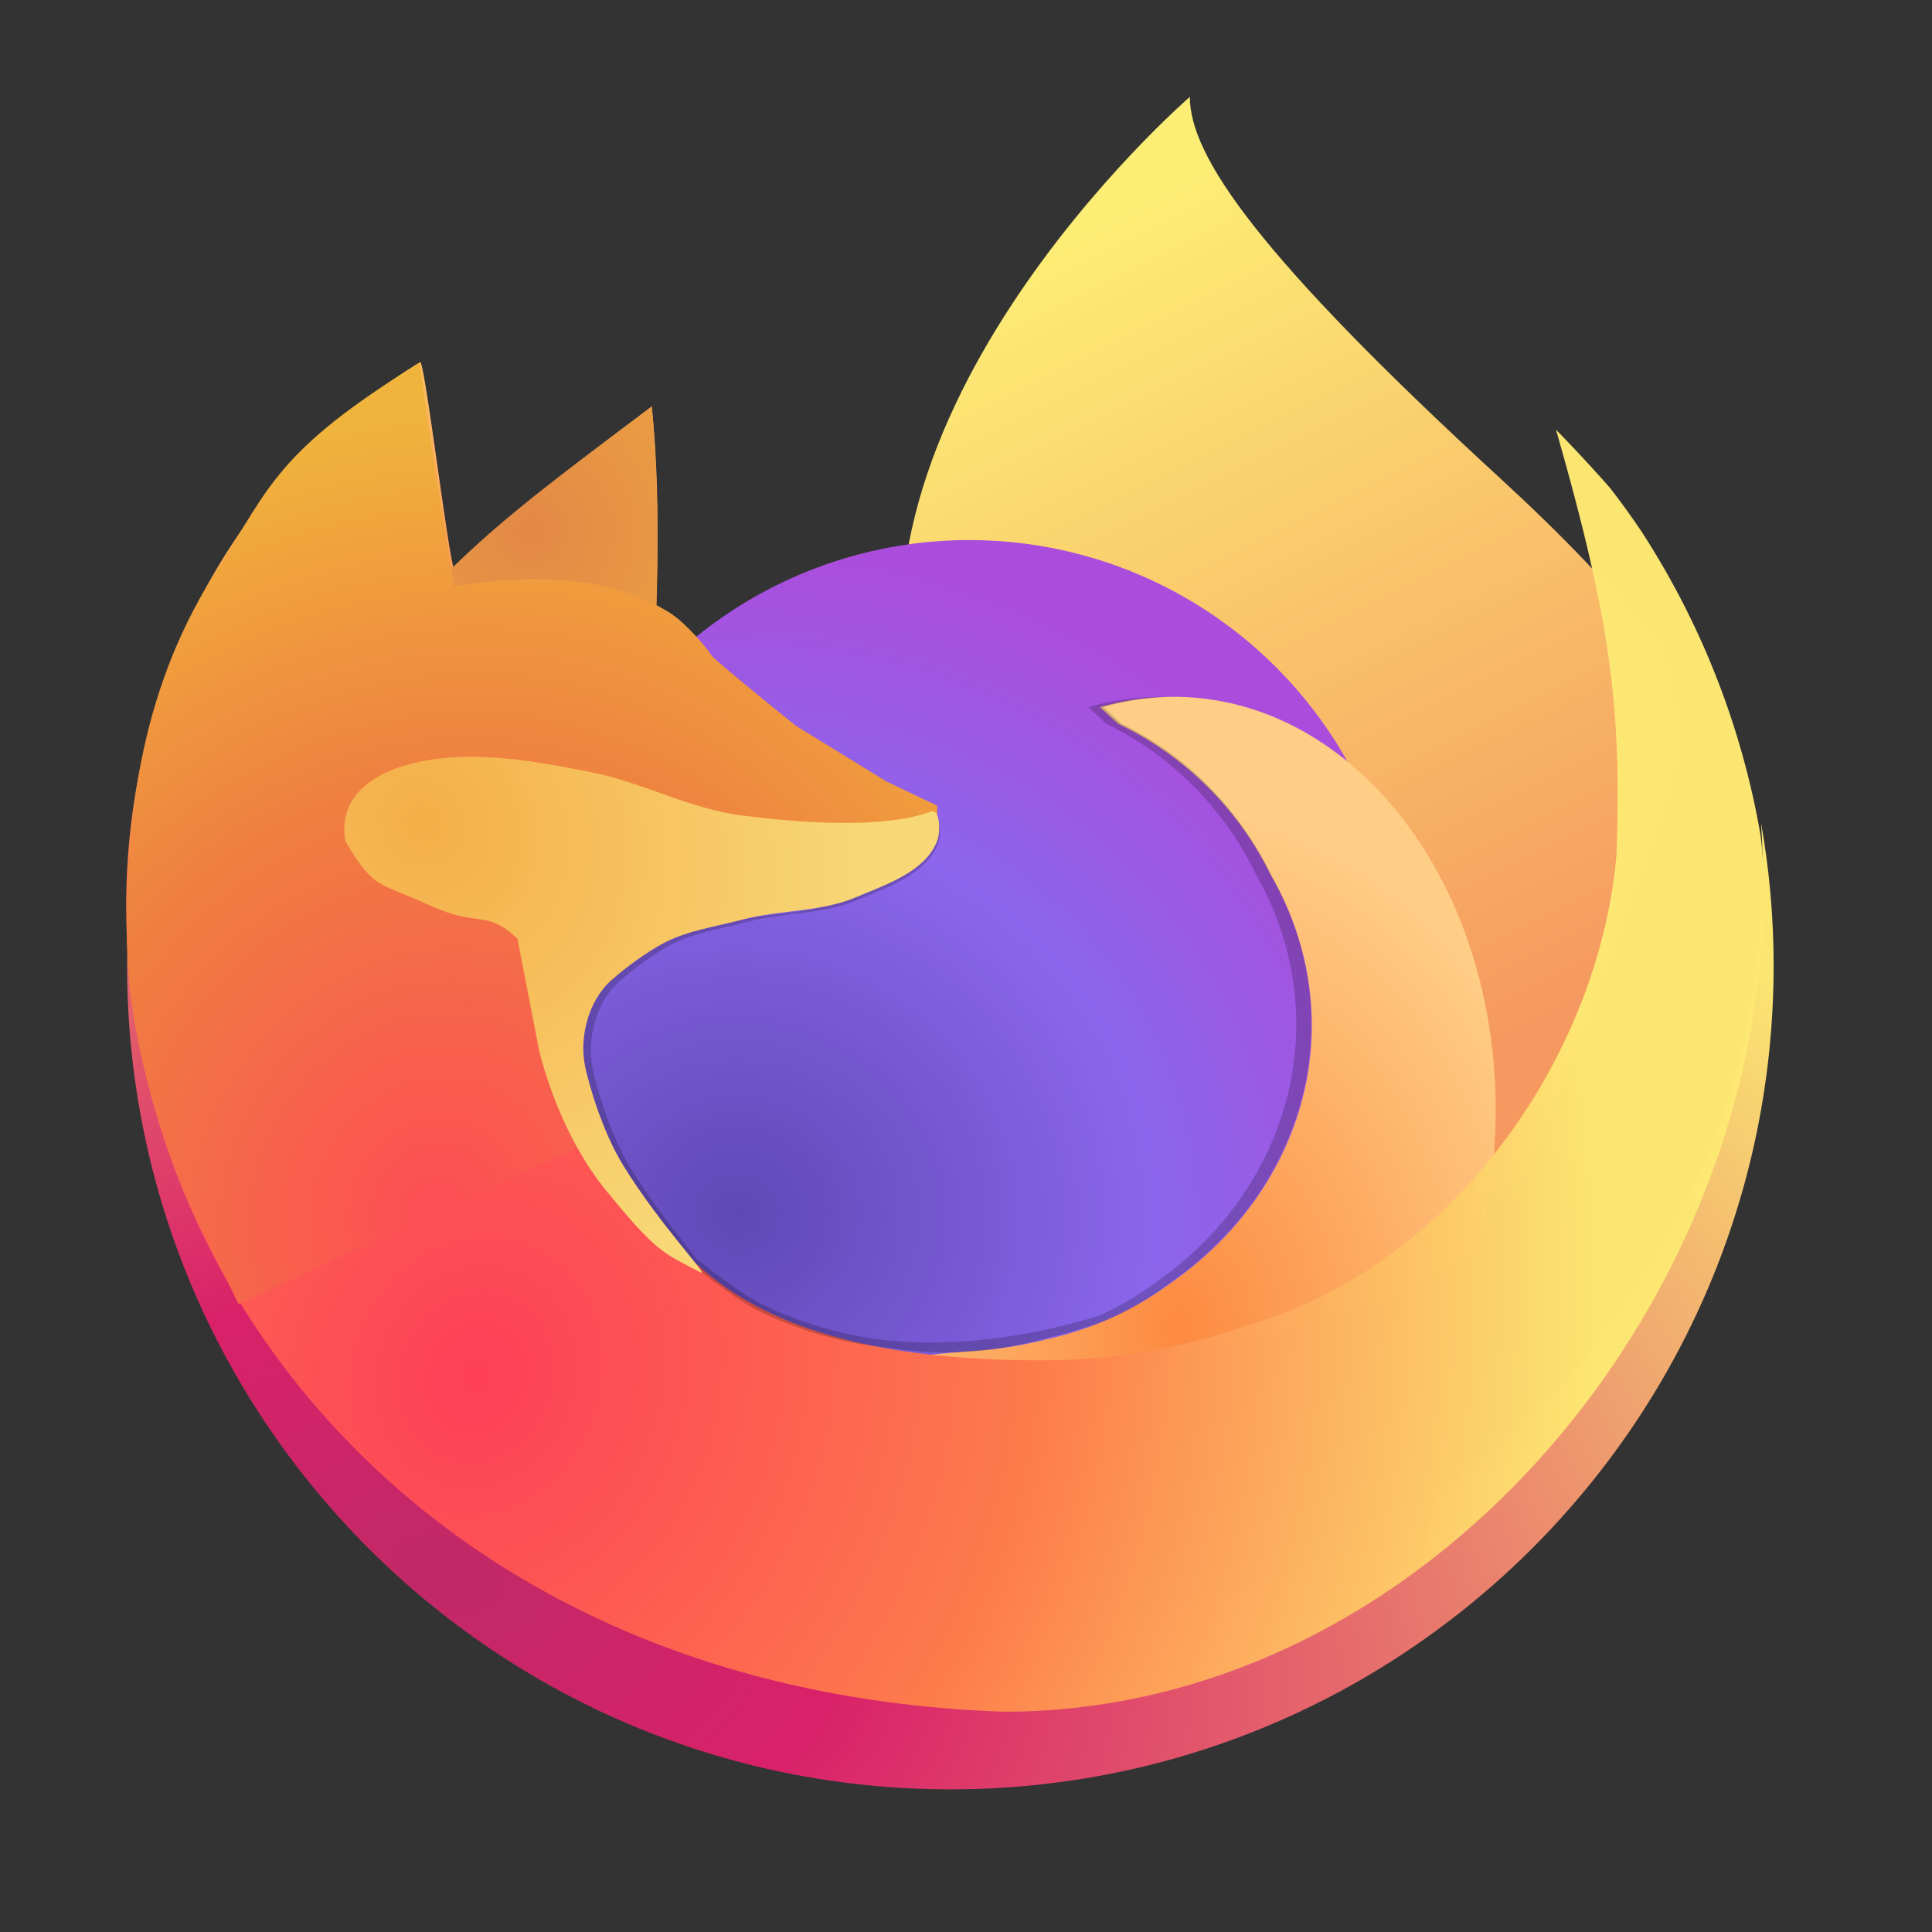 <?xml version="1.0" encoding="UTF-8" standalone="no"?>
<svg
   xmlns:dc="http://purl.org/dc/elements/1.1/"
   xmlns:cc="http://creativecommons.org/ns#"
   xmlns:rdf="http://www.w3.org/1999/02/22-rdf-syntax-ns#"
   xmlns:svg="http://www.w3.org/2000/svg"
   xmlns="http://www.w3.org/2000/svg"
   xmlns:xlink="http://www.w3.org/1999/xlink"
   xmlns:sodipodi="http://sodipodi.sourceforge.net/DTD/sodipodi-0.dtd"
   xmlns:inkscape="http://www.inkscape.org/namespaces/inkscape"
   width="256"
   height="256"
   version="1.1"
   viewBox="0 0 67.73 67.73"
   id="svg228"
   sodipodi:docname="firefox.svg"
   inkscape:version="0.92.3 (2405546, 2018-03-11)">
  <rect x="0" y="0" width="67.73" height="67.73" fill="#333333" stroke="none"/>
  <sodipodi:namedview
     pagecolor="#ffffff"
     bordercolor="#666666"
     borderopacity="1"
     objecttolerance="10"
     gridtolerance="10"
     guidetolerance="10"
     inkscape:pageopacity="0"
     inkscape:pageshadow="2"
     inkscape:window-width="1920"
     inkscape:window-height="1009"
     id="namedview230"
     showgrid="false"
     inkscape:zoom="3.2617188"
     inkscape:cx="138.6094"
     inkscape:cy="128"
     inkscape:window-x="0"
     inkscape:window-y="34"
     inkscape:window-maximized="1"
     inkscape:current-layer="g1091"
     showguides="false" />
  <defs
     id="defs193">
    <linearGradient
       inkscape:collect="always"
       id="linearGradient1739">
      <stop
         style="stop-color:#5e49b5;stop-opacity:1"
         offset="0"
         id="stop1733" />
      <stop
         id="stop1735"
         offset="0.59"
         style="stop-color:#8b66ec;stop-opacity:1" />
      <stop
         style="stop-color:#ab4ddc;stop-opacity:1"
         offset="1"
         id="stop1737" />
    </linearGradient>
    <linearGradient
       id="linearGradient1110">
      <stop
         offset="0"
         id="stop1106"
         style="stop-color:#5f4ab8;stop-opacity:1" />
      <stop
         style="stop-color:#7471e0;stop-opacity:1"
         id="stop1112"
         offset="0.476" />
      <stop
         offset="1"
         id="stop1108"
         style="stop-color:#af51e1;stop-opacity:1" />
    </linearGradient>
    <linearGradient
       id="linearGradient1866"
       inkscape:collect="always">
      <stop
         id="stop1860"
         offset="0"
         style="stop-color:#fd4d55;stop-opacity:1" />
      <stop
         style="stop-color:#ef8040;stop-opacity:1"
         offset="0.551"
         id="stop1862" />
      <stop
         id="stop1864"
         offset="1"
         style="stop-color:#f0b33c;stop-opacity:1" />
    </linearGradient>
    <linearGradient
       inkscape:collect="always"
       id="linearGradient1806">
      <stop
         style="stop-color:#e9704a;stop-opacity:1"
         offset="0"
         id="stop1802" />
      <stop
         id="stop1810"
         offset="0.683"
         style="stop-color:#f59f3a;stop-opacity:1" />
      <stop
         style="stop-color:#f2b943;stop-opacity:1"
         offset="1"
         id="stop1804" />
    </linearGradient>
    <radialGradient
       id="radialGradient1800"
       cx="26.617"
       cy="-2.065"
       r="23"
       gradientTransform="matrix(-4.8906e-8,-2.852,3.756,0,674.001,398.263)"
       gradientUnits="userSpaceOnUse">
      <stop
         style="stop-color:#f5ae48;stop-opacity:1"
         id="stop1796"
         offset="0" />
      <stop
         id="stop1798"
         offset="1"
         style="stop-color:#f8d776;stop-opacity:1" />
    </radialGradient>
    <radialGradient
       gradientUnits="userSpaceOnUse"
       gradientTransform="matrix(-4.8906e-8,-2.852,3.756,0,674.001,398.263)"
       r="23"
       cy="-2.065"
       cx="26.617"
       id="radialGradient1716">
      <stop
         offset="0"
         id="stop1712"
         style="stop-color:#e28847;stop-opacity:1" />
      <stop
         style="stop-color:#ea9e42;stop-opacity:1"
         offset="1"
         id="stop1714" />
    </radialGradient>
    <linearGradient
       id="linearGradient2891">
      <stop
         style="stop-color:#4048c1;stop-opacity:1"
         id="stop2887"
         offset="0" />
      <stop
         style="stop-color:#b137e2;stop-opacity:1"
         id="stop2889"
         offset="1" />
    </linearGradient>
    <linearGradient
       inkscape:collect="always"
       id="linearGradient2746">
      <stop
         style="stop-color:#fd3f58;stop-opacity:1"
         offset="0"
         id="stop2742" />
      <stop
         id="stop2750"
         offset="0.497"
         style="stop-color:#fd7b4b;stop-opacity:1;" />
      <stop
         style="stop-color:#fde873;stop-opacity:0.992"
         offset="1"
         id="stop2744" />
    </linearGradient>
    <linearGradient
       inkscape:collect="always"
       id="linearGradient2738">
      <stop
         style="stop-color:#fd744c;stop-opacity:0"
         offset="0"
         id="stop2734" />
      <stop
         id="stop2752"
         offset="0.341"
         style="stop-color:#fc8e48;stop-opacity:1;" />
      <stop
         style="stop-color:#f9a779;stop-opacity:1"
         offset="1"
         id="stop2736" />
    </linearGradient>
    <linearGradient
       id="linearGradient2722"
       inkscape:collect="always">
      <stop
         id="stop2718"
         offset="0"
         style="stop-color:#fd8a40;stop-opacity:1" />
      <stop
         id="stop2720"
         offset="1"
         style="stop-color:#fecd86;stop-opacity:1" />
    </linearGradient>
    <linearGradient
       inkscape:collect="always"
       id="linearGradient2706">
      <stop
         style="stop-color:#feef75;stop-opacity:1"
         offset="0"
         id="stop2702" />
      <stop
         style="stop-color:#f79a60;stop-opacity:1"
         offset="1"
         id="stop2704" />
    </linearGradient>
    <linearGradient
       id="linearGradient2690">
      <stop
         offset="0"
         id="stop2686"
         style="stop-color:#5e5be7;stop-opacity:1" />
      <stop
         offset="1"
         id="stop2688"
         style="stop-color:#ae36dc;stop-opacity:1" />
    </linearGradient>
    <clipPath
       id="clipPath1025"
       clipPathUnits="userSpaceOnUse">
      <path
         d="M 111.941,84 C 99.36,84.145 90.153,83.714 82.625,87.867 c -3.764,2.077 -6.752,5.575 -8.398,9.961 C 72.58,102.214 72,107.424 72,114 v 42 h 160 v -26 c 0,-6.576 -0.58,-11.786 -2.227,-16.172 -0.205,-0.545 -0.479,-1.04 -0.742,-1.543 -0.1,-0.185 -0.178,-0.381 -0.273,-0.566 -1.727,-3.388 -4.255,-6.145 -7.383,-7.871 C 213.846,99.694 204.64,100.145 192.059,100 H 192 151.668 L 135.453,84 h -23.492 z"
         style="fill:#e3dfd5"
         id="path2" />
    </clipPath>
    <clipPath
       id="clipPath1082-3"
       clipPathUnits="userSpaceOnUse">
      <path
         d="M 361.938,-212 C 507.235,-212 528,-191.287 528,-46.125 V 70.125 C 528,215.286 507.235,236 361.938,236 H 214.062 C 68.765,236 48,215.286 48,70.125 V -46.125 C 48,-191.287 68.765,-212 214.062,-212 Z"
         style="fill:#8c59d9"
         id="path5" />
    </clipPath>
    <clipPath
       id="clipPath1082-3-5"
       clipPathUnits="userSpaceOnUse">
      <path
         d="M 361.938,-212 C 507.235,-212 528,-191.287 528,-46.125 V 70.125 C 528,215.286 507.235,236 361.938,236 H 214.062 C 68.765,236 48,215.286 48,70.125 V -46.125 C 48,-191.287 68.765,-212 214.062,-212 Z"
         style="fill:#8c59d9"
         id="path8" />
    </clipPath>
    <clipPath
       id="clipPath1082-3-9"
       clipPathUnits="userSpaceOnUse">
      <path
         d="M 361.938,-212 C 507.235,-212 528,-191.287 528,-46.125 V 70.125 C 528,215.286 507.235,236 361.938,236 H 214.062 C 68.765,236 48,215.286 48,70.125 V -46.125 C 48,-191.287 68.765,-212 214.062,-212 Z"
         style="fill:#8c59d9"
         id="path11" />
    </clipPath>
    <clipPath
       id="clipPath1082-3-3"
       clipPathUnits="userSpaceOnUse">
      <path
         d="M 361.938,-212 C 507.235,-212 528,-191.287 528,-46.125 V 70.125 C 528,215.286 507.235,236 361.938,236 H 214.062 C 68.765,236 48,215.286 48,70.125 V -46.125 C 48,-191.287 68.765,-212 214.062,-212 Z"
         style="fill:#8c59d9"
         id="path14" />
    </clipPath>
    <clipPath
       id="clipPath1082-3-53"
       clipPathUnits="userSpaceOnUse">
      <path
         d="M 361.938,-212 C 507.235,-212 528,-191.287 528,-46.125 V 70.125 C 528,215.286 507.235,236 361.938,236 H 214.062 C 68.765,236 48,215.286 48,70.125 V -46.125 C 48,-191.287 68.765,-212 214.062,-212 Z"
         style="fill:#8c59d9"
         id="path17" />
    </clipPath>
    <clipPath
       id="clipPath1082-3-6"
       clipPathUnits="userSpaceOnUse">
      <path
         d="M 361.938,-212 C 507.235,-212 528,-191.287 528,-46.125 V 70.125 C 528,215.286 507.235,236 361.938,236 H 214.062 C 68.765,236 48,215.286 48,70.125 V -46.125 C 48,-191.287 68.765,-212 214.062,-212 Z"
         style="fill:#8c59d9"
         id="path20" />
    </clipPath>
    <clipPath
       id="clipPath1082-3-91"
       clipPathUnits="userSpaceOnUse">
      <path
         d="M 361.938,-212 C 507.235,-212 528,-191.287 528,-46.125 V 70.125 C 528,215.286 507.235,236 361.938,236 H 214.062 C 68.765,236 48,215.286 48,70.125 V -46.125 C 48,-191.287 68.765,-212 214.062,-212 Z"
         style="fill:#8c59d9"
         id="path23" />
    </clipPath>
    <clipPath
       id="clipPath1025-0"
       clipPathUnits="userSpaceOnUse">
      <path
         style="fill:#8c59d9"
         d="M 329.938,32 C 475.235,32 496,52.713 496,197.875 v 116.25 C 496,459.286 475.235,480 329.938,480 H 182.062 C 36.765,480 16,459.286 16,314.125 V 197.875 C 16,52.713 36.765,32 182.062,32 Z"
         id="path26" />
    </clipPath>
    <clipPath
       id="clipPath4277-8"
       clipPathUnits="userSpaceOnUse">
      <rect
         style="opacity:0.82;fill:#88b637"
         width="512"
         height="512"
         x="0"
         y="0"
         ry="1"
         id="rect29" />
    </clipPath>
    <linearGradient
       id="linearGradient3650-7-9">
      <stop
         style="stop-color:#5884f4"
         id="stop4366"
         offset="0" />
      <stop
         id="stop4368"
         offset="1"
         style="stop-color:#80a3fa" />
    </linearGradient>
    <clipPath
       id="clipPath1082-3-36"
       clipPathUnits="userSpaceOnUse">
      <path
         d="M 361.938,-212 C 507.235,-212 528,-191.287 528,-46.125 V 70.125 C 528,215.286 507.235,236 361.938,236 H 214.062 C 68.765,236 48,215.286 48,70.125 V -46.125 C 48,-191.287 68.765,-212 214.062,-212 Z"
         style="fill:#8c59d9"
         id="path35" />
    </clipPath>
    <clipPath
       id="clipPath983"
       clipPathUnits="userSpaceOnUse">
      <path
         d="M 115.031,44 C 42.383,44 32,54.357 32,126.938 v 58.125 C 32,257.643 42.383,268 115.031,268 H 152 V 44 Z"
         style="fill:#4d4d4d"
         id="path38" />
    </clipPath>
    <clipPath
       id="clipPath1082-3-62"
       clipPathUnits="userSpaceOnUse">
      <path
         d="M 361.938,-212 C 507.235,-212 528,-191.287 528,-46.125 V 70.125 C 528,215.286 507.235,236 361.938,236 H 214.062 C 68.765,236 48,215.286 48,70.125 V -46.125 C 48,-191.287 68.765,-212 214.062,-212 Z"
         style="fill:#8c59d9"
         id="path41" />
    </clipPath>
    <clipPath
       id="clipPath949"
       clipPathUnits="userSpaceOnUse">
      <path
         d="M 329.938,32 C 475.235,32 496,52.713 496,197.875 v 116.25 C 496,459.286 475.235,480 329.938,480 H 182.062 C 36.765,480 16,459.286 16,314.125 V 197.875 C 16,52.713 36.765,32 182.062,32 Z"
         style="fill:#eab305"
         id="path44" />
    </clipPath>
    <clipPath
       id="clipPath954"
       clipPathUnits="userSpaceOnUse">
      <path
         d="M 329.938,32 C 475.235,32 496,52.713 496,197.875 v 116.25 C 496,459.286 475.235,480 329.938,480 H 182.062 C 36.765,480 16,459.286 16,314.125 V 197.875 C 16,52.713 36.765,32 182.062,32 Z"
         style="fill:#eab305"
         id="path47" />
    </clipPath>
    <clipPath
       id="clipPath1082-3-8"
       clipPathUnits="userSpaceOnUse">
      <path
         d="M 361.938,-212 C 507.235,-212 528,-191.287 528,-46.125 V 70.125 C 528,215.286 507.235,236 361.938,236 H 214.062 C 68.765,236 48,215.286 48,70.125 V -46.125 C 48,-191.287 68.765,-212 214.062,-212 Z"
         style="fill:#8c59d9"
         id="path50" />
    </clipPath>
    <clipPath
       id="clipPath1082-3-92"
       clipPathUnits="userSpaceOnUse">
      <path
         d="M 361.938,-212 C 507.235,-212 528,-191.287 528,-46.125 V 70.125 C 528,215.286 507.235,236 361.938,236 H 214.062 C 68.765,236 48,215.286 48,70.125 V -46.125 C 48,-191.287 68.765,-212 214.062,-212 Z"
         style="fill:#8c59d9"
         id="path53" />
    </clipPath>
    <clipPath
       id="clipPath1082"
       clipPathUnits="userSpaceOnUse">
      <path
         d="M 361.938,-212 C 507.235,-212 528,-191.287 528,-46.125 V 70.125 C 528,215.286 507.235,236 361.938,236 H 214.062 C 68.765,236 48,215.286 48,70.125 V -46.125 C 48,-191.287 68.765,-212 214.062,-212 Z"
         style="fill:#8c59d9"
         id="path56" />
    </clipPath>
    <clipPath
       id="clipPath1082-3-361"
       clipPathUnits="userSpaceOnUse">
      <path
         d="M 361.938,-212 C 507.235,-212 528,-191.287 528,-46.125 V 70.125 C 528,215.286 507.235,236 361.938,236 H 214.062 C 68.765,236 48,215.286 48,70.125 V -46.125 C 48,-191.287 68.765,-212 214.062,-212 Z"
         style="fill:#8c59d9"
         id="path59" />
    </clipPath>
    <clipPath
       id="clipPath1079"
       clipPathUnits="userSpaceOnUse">
      <circle
         style="fill:url(#linearGradient1083)"
         cx="213.843"
         cy="146"
         r="55"
         transform="scale(-1,1)"
         id="circle62" />
    </clipPath>
    <clipPath
       id="clipPath984"
       clipPathUnits="userSpaceOnUse">
      <circle
         style="fill:url(#linearGradient1083)"
         cx="213.843"
         cy="146"
         r="55"
         transform="scale(-1,1)"
         id="circle65" />
    </clipPath>
    <clipPath
       id="clipPath988"
       clipPathUnits="userSpaceOnUse">
      <circle
         style="fill:url(#linearGradient1083)"
         cx="213.843"
         cy="146"
         r="55"
         transform="scale(-1,1)"
         id="circle68" />
    </clipPath>
    <clipPath
       id="clipPath992"
       clipPathUnits="userSpaceOnUse">
      <circle
         style="fill:url(#linearGradient1083)"
         cx="213.843"
         cy="146"
         r="55"
         transform="scale(-1,1)"
         id="circle71" />
    </clipPath>
    <clipPath
       id="clipPath1082-3-31"
       clipPathUnits="userSpaceOnUse">
      <path
         d="M 361.938,-212 C 507.235,-212 528,-191.287 528,-46.125 V 70.125 C 528,215.286 507.235,236 361.938,236 H 214.062 C 68.765,236 48,215.286 48,70.125 V -46.125 C 48,-191.287 68.765,-212 214.062,-212 Z"
         style="fill:#8c59d9"
         id="path74" />
    </clipPath>
    <clipPath
       id="clipPath1205"
       clipPathUnits="userSpaceOnUse">
      <path
         d="M 115.031,44 C 42.383,44 32,54.357 32,126.938 v 58.125 c 0,13.772 0.379,25.294 1.482,34.938 H 270.518 C 271.621,210.356 272,198.834 272,185.062 v -58.125 C 272,54.357 261.617,44 188.969,44 Z"
         style="fill:#f1f0e9"
         id="path77" />
    </clipPath>
    <clipPath
       id="clipPath1082-3-4"
       clipPathUnits="userSpaceOnUse">
      <path
         d="M 361.938,-212 C 507.235,-212 528,-191.287 528,-46.125 V 70.125 C 528,215.286 507.235,236 361.938,236 H 214.062 C 68.765,236 48,215.286 48,70.125 V -46.125 C 48,-191.287 68.765,-212 214.062,-212 Z"
         style="fill:#8c59d9"
         id="path80" />
    </clipPath>
    <clipPath
       id="clipPath1082-3-45"
       clipPathUnits="userSpaceOnUse">
      <path
         d="M 361.938,-212 C 507.235,-212 528,-191.287 528,-46.125 V 70.125 C 528,215.286 507.235,236 361.938,236 H 214.062 C 68.765,236 48,215.286 48,70.125 V -46.125 C 48,-191.287 68.765,-212 214.062,-212 Z"
         style="fill:#8c59d9"
         id="path83" />
    </clipPath>
    <clipPath
       id="clipPath1082-3-61"
       clipPathUnits="userSpaceOnUse">
      <path
         d="M 361.938,-212 C 507.235,-212 528,-191.287 528,-46.125 V 70.125 C 528,215.286 507.235,236 361.938,236 H 214.062 C 68.765,236 48,215.286 48,70.125 V -46.125 C 48,-191.287 68.765,-212 214.062,-212 Z"
         style="fill:#8c59d9"
         id="path86" />
    </clipPath>
    <clipPath
       id="clipPath1064"
       clipPathUnits="userSpaceOnUse">
      <path
         style="fill:#a3dbf0"
         d="M 115.031,44 C 42.383,44 32,54.357 32,126.938 v 58.125 c 0,10.166 0.218,19.071 0.768,26.938 3.376,48.301 19.79,56 82.264,56 h 73.938 c 62.473,0 78.887,-7.699 82.264,-56 C 271.782,204.133 272,195.228 272,185.062 v -58.125 C 272,54.357 261.617,44 188.969,44 Z"
         id="path89" />
    </clipPath>
    <clipPath
       id="clipPath1082-3-32"
       clipPathUnits="userSpaceOnUse">
      <path
         d="M 361.938,-212 C 507.235,-212 528,-191.287 528,-46.125 V 70.125 C 528,215.286 507.235,236 361.938,236 H 214.062 C 68.765,236 48,215.286 48,70.125 V -46.125 C 48,-191.287 68.765,-212 214.062,-212 Z"
         style="fill:#8c59d9"
         id="path92" />
    </clipPath>
    <clipPath
       id="clipPath947"
       clipPathUnits="userSpaceOnUse">
      <path
         d="m 191.433,45.067 c 77.492,0 88.567,11.047 88.567,88.467 v 62 C 280,272.953 268.925,284 191.433,284 H 112.567 C 35.075,284 24,272.953 24,195.533 v -62 c 0,-77.42 11.075,-88.467 88.567,-88.467 z"
         style="fill:#a4c1f9"
         id="path95" />
    </clipPath>
    <clipPath
       id="clipPath1082-3-55"
       clipPathUnits="userSpaceOnUse">
      <path
         d="M 361.938,-212 C 507.235,-212 528,-191.287 528,-46.125 V 70.125 C 528,215.286 507.235,236 361.938,236 H 214.062 C 68.765,236 48,215.286 48,70.125 V -46.125 C 48,-191.287 68.765,-212 214.062,-212 Z"
         style="fill:#8c59d9"
         id="path98" />
    </clipPath>
    <clipPath
       id="clipPath991"
       clipPathUnits="userSpaceOnUse">
      <path
         d="M 188.969,44 C 261.617,44 272,54.357 272,126.938 v 58.125 C 272,257.643 261.617,268 188.969,268 h -73.938 C 42.383,268 32,257.643 32,185.062 v -58.125 C 32,54.357 42.383,44 115.031,44 Z"
         style="fill:#6dc7f1"
         id="path101" />
    </clipPath>
    <clipPath
       id="clipPath978"
       clipPathUnits="userSpaceOnUse">
      <path
         d="M 188.969,44 C 261.617,44 272,54.357 272,126.938 v 58.125 C 272,257.643 261.617,268 188.969,268 h -73.938 C 42.383,268 32,257.643 32,185.062 v -58.125 C 32,54.357 42.383,44 115.031,44 Z"
         style="fill:#6dc7f1"
         id="path104" />
    </clipPath>
    <clipPath
       id="clipPath942"
       clipPathUnits="userSpaceOnUse">
      <path
         d="M 188.969,44 C 261.617,44 272,54.357 272,126.938 v 58.125 C 272,257.643 261.617,268 188.969,268 h -73.938 C 42.383,268 32,257.643 32,185.062 v -58.125 C 32,54.357 42.383,44 115.031,44 Z"
         style="fill:#46a926"
         id="path107" />
    </clipPath>
    <clipPath
       id="clipPath1082-3-7"
       clipPathUnits="userSpaceOnUse">
      <path
         d="M 361.938,-212 C 507.235,-212 528,-191.287 528,-46.125 V 70.125 C 528,215.286 507.235,236 361.938,236 H 214.062 C 68.765,236 48,215.286 48,70.125 V -46.125 C 48,-191.287 68.765,-212 214.062,-212 Z"
         style="fill:#8c59d9"
         id="path110" />
    </clipPath>
    <radialGradient
       id="radialGradient3322"
       cx="26.617"
       cy="-2.065"
       r="23"
       gradientTransform="matrix(-4.8906e-8,-2.852,3.756,0,674.001,398.263)"
       gradientUnits="userSpaceOnUse">
      <stop
         id="stop2749"
         offset="0"
         style="stop-color:#c02966;stop-opacity:1" />
      <stop
         style="stop-color:#d92169;stop-opacity:1"
         id="stop4269"
         offset="0.221" />
      <stop
         id="stop2755"
         offset="1"
         style="stop-color:#fde873;stop-opacity:0.992" />
    </radialGradient>
    <clipPath
       id="clipPath1082-3-69"
       clipPathUnits="userSpaceOnUse">
      <path
         d="M 361.938,-212 C 507.235,-212 528,-191.287 528,-46.125 V 70.125 C 528,215.286 507.235,236 361.938,236 H 214.062 C 68.765,236 48,215.286 48,70.125 V -46.125 C 48,-191.287 68.765,-212 214.062,-212 Z"
         style="fill:#8c59d9"
         id="path117" />
    </clipPath>
    <clipPath
       id="clipPath1082-3-452"
       clipPathUnits="userSpaceOnUse">
      <path
         d="M 361.938,-212 C 507.235,-212 528,-191.287 528,-46.125 V 70.125 C 528,215.286 507.235,236 361.938,236 H 214.062 C 68.765,236 48,215.286 48,70.125 V -46.125 C 48,-191.287 68.765,-212 214.062,-212 Z"
         style="fill:#8c59d9"
         id="path120" />
    </clipPath>
    <clipPath
       id="clipPath1082-3-74"
       clipPathUnits="userSpaceOnUse">
      <path
         d="M 361.938,-212 C 507.235,-212 528,-191.287 528,-46.125 V 70.125 C 528,215.286 507.235,236 361.938,236 H 214.062 C 68.765,236 48,215.286 48,70.125 V -46.125 C 48,-191.287 68.765,-212 214.062,-212 Z"
         style="fill:#8c59d9"
         id="path123" />
    </clipPath>
    <clipPath
       id="clipPath1032"
       clipPathUnits="userSpaceOnUse">
      <path
         d="M 188.969,44 C 261.617,44 272,54.357 272,126.938 v 58.125 C 272,257.643 261.617,268 188.969,268 h -73.938 C 42.383,268 32,257.643 32,185.062 v -58.125 C 32,54.357 42.383,44 115.031,44 Z"
         style="fill:#76c22b"
         id="path126" />
    </clipPath>
    <clipPath
       id="clipPath1082-3-0"
       clipPathUnits="userSpaceOnUse">
      <path
         d="M 361.938,-212 C 507.235,-212 528,-191.287 528,-46.125 V 70.125 C 528,215.286 507.235,236 361.938,236 H 214.062 C 68.765,236 48,215.286 48,70.125 V -46.125 C 48,-191.287 68.765,-212 214.062,-212 Z"
         style="fill:#8c59d9"
         id="path129" />
    </clipPath>
    <clipPath
       id="clipPath1082-3-89"
       clipPathUnits="userSpaceOnUse">
      <path
         d="M 361.938,-212 C 507.235,-212 528,-191.287 528,-46.125 V 70.125 C 528,215.286 507.235,236 361.938,236 H 214.062 C 68.765,236 48,215.286 48,70.125 V -46.125 C 48,-191.287 68.765,-212 214.062,-212 Z"
         style="fill:#8c59d9"
         id="path132" />
    </clipPath>
    <clipPath
       id="clipPath951"
       clipPathUnits="userSpaceOnUse">
      <path
         style="fill:#8c59d9"
         d="M 188.969,44 C 261.617,44 272,54.357 272,126.938 v 58.125 C 272,257.643 261.617,268 188.969,268 h -73.938 C 42.383,268 32,257.643 32,185.062 v -58.125 C 32,54.357 42.383,44 115.031,44 Z"
         id="path135" />
    </clipPath>
    <clipPath
       id="clipPath1082-3-64"
       clipPathUnits="userSpaceOnUse">
      <path
         d="M 361.938,-212 C 507.235,-212 528,-191.287 528,-46.125 V 70.125 C 528,215.286 507.235,236 361.938,236 H 214.062 C 68.765,236 48,215.286 48,70.125 V -46.125 C 48,-191.287 68.765,-212 214.062,-212 Z"
         style="fill:#8c59d9"
         id="path138" />
    </clipPath>
    <clipPath
       id="clipPath1082-3-04"
       clipPathUnits="userSpaceOnUse">
      <path
         d="M 361.938,-212 C 507.235,-212 528,-191.287 528,-46.125 V 70.125 C 528,215.286 507.235,236 361.938,236 H 214.062 C 68.765,236 48,215.286 48,70.125 V -46.125 C 48,-191.287 68.765,-212 214.062,-212 Z"
         style="fill:#8c59d9"
         id="path141" />
    </clipPath>
    <clipPath
       id="clipPath1082-3-1"
       clipPathUnits="userSpaceOnUse">
      <path
         d="M 361.938,-212 C 507.235,-212 528,-191.287 528,-46.125 V 70.125 C 528,215.286 507.235,236 361.938,236 H 214.062 C 68.765,236 48,215.286 48,70.125 V -46.125 C 48,-191.287 68.765,-212 214.062,-212 Z"
         style="fill:#8c59d9"
         id="path144" />
    </clipPath>
    <clipPath
       id="clipPath936"
       clipPathUnits="userSpaceOnUse">
      <path
         d="M 329.938,16 C 475.235,16 496,36.713 496,181.875 v 116.25 C 496,443.286 475.235,464 329.938,464 H 182.062 C 36.765,464 16,443.286 16,298.125 V 181.875 C 16,36.713 36.765,16 182.062,16 Z"
         style="fill:#438ae9"
         id="path147" />
    </clipPath>
    <clipPath
       id="clipPath989"
       clipPathUnits="userSpaceOnUse">
      <path
         d="M 115.031,44 C 42.383,44 32,54.357 32,126.938 v 58.125 c 0,72.581 10.383,82.938 83.031,82.938 h 73.938 C 261.617,268 272,257.643 272,185.062 V 126.938 C 272,54.357 261.617,44 188.969,44 Z"
         style="fill:url(#linearGradient993)"
         id="path150" />
    </clipPath>
    <clipPath
       id="clipPath1082-3-72"
       clipPathUnits="userSpaceOnUse">
      <path
         d="M 361.938,-212 C 507.235,-212 528,-191.287 528,-46.125 V 70.125 C 528,215.286 507.235,236 361.938,236 H 214.062 C 68.765,236 48,215.286 48,70.125 V -46.125 C 48,-191.287 68.765,-212 214.062,-212 Z"
         style="fill:#8c59d9"
         id="path153" />
    </clipPath>
    <clipPath
       id="clipPath1082-3-06"
       clipPathUnits="userSpaceOnUse">
      <path
         d="M 361.938,-212 C 507.235,-212 528,-191.287 528,-46.125 V 70.125 C 528,215.286 507.235,236 361.938,236 H 214.062 C 68.765,236 48,215.286 48,70.125 V -46.125 C 48,-191.287 68.765,-212 214.062,-212 Z"
         style="fill:#8c59d9"
         id="path156" />
    </clipPath>
    <clipPath
       id="clipPath1082-3-59"
       clipPathUnits="userSpaceOnUse">
      <path
         d="M 361.938,-212 C 507.235,-212 528,-191.287 528,-46.125 V 70.125 C 528,215.286 507.235,236 361.938,236 H 214.062 C 68.765,236 48,215.286 48,70.125 V -46.125 C 48,-191.287 68.765,-212 214.062,-212 Z"
         style="fill:#8c59d9"
         id="path159" />
    </clipPath>
    <clipPath
       id="clipPath1221"
       clipPathUnits="userSpaceOnUse">
      <path
         d="M 188.969,44 C 261.617,44 272,54.357 272,126.938 v 58.125 C 272,257.643 261.617,268 188.969,268 h -73.938 C 42.383,268 32,257.643 32,185.062 v -58.125 C 32,54.357 42.383,44 115.031,44 Z"
         style="opacity:0.1;fill:#da1636"
         id="path162" />
    </clipPath>
    <clipPath
       id="clipPath936-0"
       clipPathUnits="userSpaceOnUse">
      <path
         d="M 329.938,16 C 475.235,16 496,36.713 496,181.875 v 116.25 C 496,443.286 475.235,464 329.938,464 H 182.062 C 36.765,464 16,443.286 16,298.125 V 181.875 C 16,36.713 36.765,16 182.062,16 Z"
         style="fill:#438ae9"
         id="path165" />
    </clipPath>
    <clipPath
       id="clipPath1082-3-367"
       clipPathUnits="userSpaceOnUse">
      <path
         d="M 361.938,-212 C 507.235,-212 528,-191.287 528,-46.125 V 70.125 C 528,215.286 507.235,236 361.938,236 H 214.062 C 68.765,236 48,215.286 48,70.125 V -46.125 C 48,-191.287 68.765,-212 214.062,-212 Z"
         style="fill:#8c59d9"
         id="path168" />
    </clipPath>
    <clipPath
       id="clipPath1221-5"
       clipPathUnits="userSpaceOnUse">
      <path
         d="M 188.969,44 C 261.617,44 272,54.357 272,126.938 v 58.125 C 272,257.643 261.617,268 188.969,268 h -73.938 C 42.383,268 32,257.643 32,185.062 v -58.125 C 32,54.357 42.383,44 115.031,44 Z"
         style="opacity:0.1;fill:#da1636"
         id="path171" />
    </clipPath>
    <clipPath
       id="clipPath936-2"
       clipPathUnits="userSpaceOnUse">
      <path
         d="M 329.938,16 C 475.235,16 496,36.713 496,181.875 v 116.25 C 496,443.286 475.235,464 329.938,464 H 182.062 C 36.765,464 16,443.286 16,298.125 V 181.875 C 16,36.713 36.765,16 182.062,16 Z"
         style="fill:#438ae9"
         id="path174" />
    </clipPath>
    <filter
       style="color-interpolation-filters:sRGB"
       id="filter1140"
       width="2.62"
       height="2.62"
       x="-.81"
       y="-.81">
      <feGaussianBlur
         id="feGaussianBlur1142"
         stdDeviation="2.7" />
    </filter>
    <filter
       style="color-interpolation-filters:sRGB"
       id="filter1136"
       width="2.62"
       height="2.62"
       x="-.81"
       y="-.81">
      <feGaussianBlur
         id="feGaussianBlur1138"
         stdDeviation="2.7" />
    </filter>
    <filter
       style="color-interpolation-filters:sRGB"
       id="filter1132"
       width="2.62"
       height="2.62"
       x="-.81"
       y="-.81">
      <feGaussianBlur
         id="feGaussianBlur1134"
         stdDeviation="2.7" />
    </filter>
    <filter
       style="color-interpolation-filters:sRGB"
       id="filter1128"
       width="2.62"
       height="2.62"
       x="-.81"
       y="-.81">
      <feGaussianBlur
         id="feGaussianBlur1130"
         stdDeviation="2.7" />
    </filter>
    <linearGradient
       id="linearGradient11065"
       x1="104"
       x2="200"
       y1="44"
       y2="268"
       gradientTransform="matrix(0.265,0,0,0.265,-6.151,220.601)"
       gradientUnits="userSpaceOnUse"
       xlink:href="#linearGradient4195" />
    <linearGradient
       id="linearGradient4195">
      <stop
         style="stop-color:#8c59d9"
         id="stop4197"
         offset="0" />
      <stop
         style="stop-color:#a7a7f1"
         id="stop4199"
         offset="1" />
    </linearGradient>
    <filter
       style="color-interpolation-filters:sRGB"
       id="filter11191"
       width="1.024"
       height="1.024"
       x="-.01"
       y="-.01">
      <feGaussianBlur
         id="feGaussianBlur11193"
         stdDeviation="1.12" />
    </filter>
    <filter
       style="color-interpolation-filters:sRGB"
       id="filter11210"
       width="1.096"
       height="1.096"
       x="-.05"
       y="-.05">
      <feGaussianBlur
         id="feGaussianBlur11212"
         stdDeviation="4.48" />
    </filter>
    <radialGradient
       gradientUnits="userSpaceOnUse"
       gradientTransform="matrix(0.024,0.001,-0.002,0.036,346.132,584.428)"
       r="450.875"
       fx="-14509.281"
       cy="-8329.079"
       cx="-14480.522"
       id="radial-gradient-367">
      <stop
         id="stop993"
         stop-color="#ffea00"
         offset="0.045" />
      <stop
         id="stop995"
         stop-color="#ffde00"
         offset="0.12" />
      <stop
         id="stop997"
         stop-color="#ffbf00"
         offset="0.254" />
      <stop
         id="stop999"
         stop-color="#ff8e00"
         offset="0.429" />
      <stop
         id="stop1001"
         stop-color="#ff272d"
         offset="0.769" />
      <stop
         id="stop1003"
         stop-color="#e0255a"
         offset="0.872" />
      <stop
         id="stop1005"
         stop-color="#cc2477"
         offset="0.953" />
      <stop
         id="stop1007"
         stop-color="#c42482"
         offset="1" />
    </radialGradient>
    <radialGradient
       gradientUnits="userSpaceOnUse"
       gradientTransform="matrix(0.039,0.004,-0.004,0.039,311.314,557.106)"
       r="266.886"
       cy="-6516.556"
       cx="-8260.94"
       id="radial-gradient-3-3">
      <stop
         id="stop1034"
         stop-color="#ffea00"
         offset="0.003" />
      <stop
         id="stop1036"
         stop-color="#ff272d"
         offset="0.497" />
      <stop
         id="stop1038"
         stop-color="#c42482"
         offset="1" />
    </radialGradient>
    <radialGradient
       gradientUnits="userSpaceOnUse"
       gradientTransform="matrix(0.035,-0.017,0.017,0.035,398.486,361.761)"
       r="445.678"
       cy="-6772.468"
       cx="-8285.087"
       id="radial-gradient-4-5">
      <stop
         id="stop1041"
         stop-color="#ffe900"
         offset="0.003" />
      <stop
         id="stop1043"
         stop-color="#ffaf0e"
         offset="0.157" />
      <stop
         id="stop1045"
         stop-color="#ff7a1b"
         offset="0.316" />
      <stop
         id="stop1047"
         stop-color="#ff4e26"
         offset="0.472" />
      <stop
         id="stop1049"
         stop-color="#ff2c2e"
         offset="0.621" />
      <stop
         id="stop1051"
         stop-color="#ff1434"
         offset="0.762" />
      <stop
         id="stop1053"
         stop-color="#ff0538"
         offset="0.892" />
      <stop
         id="stop1055"
         stop-color="#ff0039"
         offset="1" />
    </radialGradient>
    <radialGradient
       gradientUnits="userSpaceOnUse"
       gradientTransform="matrix(0.039,0.004,-0.004,0.039,311.314,557.106)"
       r="408.958"
       cy="-6359.332"
       cx="-8222.051"
       id="radial-gradient-5-6">
      <stop
         id="stop1058"
         stop-color="#ff272d"
         offset="0.003" />
      <stop
         id="stop1060"
         stop-color="#c42482"
         offset="0.497" />
      <stop
         id="stop1062"
         stop-color="#620700"
         offset="0.986" />
    </radialGradient>
    <radialGradient
       gradientUnits="userSpaceOnUse"
       r="782.18"
       fy="382.212"
       fx="778.167"
       cy="396.041"
       cx="750.189"
       id="radial-gradient-6-2"
       gradientTransform="matrix(0.032,0,0,0.032,-17.144,250.947)">
      <stop
         id="stop1065"
         stop-color="#ffea00"
         offset="0.156" />
      <stop
         id="stop1067"
         stop-color="#ffde00"
         offset="0.231" />
      <stop
         id="stop1069"
         stop-color="#ffbf00"
         offset="0.365" />
      <stop
         id="stop1071"
         stop-color="#ff8e00"
         offset="0.541" />
      <stop
         id="stop1073"
         stop-color="#ff272d"
         offset="0.763" />
      <stop
         id="stop1075"
         stop-color="#f92433"
         offset="0.796" />
      <stop
         id="stop1077"
         stop-color="#e91c45"
         offset="0.841" />
      <stop
         id="stop1079"
         stop-color="#cf0e62"
         offset="0.893" />
      <stop
         id="stop1081"
         stop-color="#b5007f"
         offset="0.935" />
    </radialGradient>
    <radialGradient
       gradientUnits="userSpaceOnUse"
       r="923.615"
       cy="3.289"
       cx="691.339"
       id="radial-gradient-7-9"
       gradientTransform="matrix(0.147,0,0,0.147,-224.383,81.352)">
      <stop
         id="stop1084"
         stop-color="#ffea00"
         offset="0.279" />
      <stop
         id="stop1086"
         stop-color="#fd0"
         offset="0.402" />
      <stop
         id="stop1088"
         stop-color="#ffba00"
         offset="0.63" />
      <stop
         id="stop1090"
         stop-color="#ff9100"
         offset="0.856" />
      <stop
         id="stop1092"
         stop-color="#ff6711"
         offset="0.933" />
      <stop
         id="stop1094"
         stop-color="#ff4a1d"
         offset="0.994" />
    </radialGradient>
    <linearGradient
       id="linear-gradient-2"
       x1="-8944.65"
       x2="-8660.289"
       y1="-6677.742"
       y2="-6750.226"
       gradientTransform="matrix(0.039,0.004,-0.004,0.039,311.314,557.106)"
       gradientUnits="userSpaceOnUse">
      <stop
         id="stop106"
         offset="0"
         stop-color="#c42482"
         stop-opacity=".5" />
      <stop
         id="stop108"
         offset=".474"
         stop-color="#ff272d"
         stop-opacity=".5" />
      <stop
         id="stop110"
         offset=".486"
         stop-color="#ff2c2c"
         stop-opacity=".513" />
      <stop
         id="stop112"
         offset=".675"
         stop-color="#ff7a1a"
         stop-opacity=".72" />
      <stop
         id="stop114"
         offset=".829"
         stop-color="#ffb20d"
         stop-opacity=".871" />
      <stop
         id="stop116"
         offset=".942"
         stop-color="#ffd605"
         stop-opacity=".964" />
      <stop
         id="stop118"
         offset="1"
         stop-color="#ffe302" />
    </linearGradient>
    <linearGradient
       id="linear-gradient-3"
       x1="245.347"
       x2="190.775"
       y1="-1082.012"
       y2="-1221.859"
       gradientTransform="matrix(0.032,0.003,-0.003,0.032,-22.685,292.863)"
       gradientUnits="userSpaceOnUse">
      <stop
         id="stop121"
         offset="0"
         stop-color="#891551"
         stop-opacity=".6" />
      <stop
         id="stop123"
         offset="1"
         stop-color="#c42482"
         stop-opacity="0" />
    </linearGradient>
    <linearGradient
       id="linear-gradient-4"
       x1="22.04"
       x2="116.148"
       y1="718.827"
       y2="825.714"
       gradientTransform="matrix(0.032,0.003,-0.003,0.032,-7.4,243.085)"
       gradientUnits="userSpaceOnUse">
      <stop
         id="stop126"
         offset=".005"
         stop-color="#891551"
         stop-opacity=".5" />
      <stop
         id="stop128"
         offset=".484"
         stop-color="#ff272d"
         stop-opacity=".5" />
      <stop
         id="stop130"
         offset="1"
         stop-color="#ff272d"
         stop-opacity="0" />
    </linearGradient>
    <linearGradient
       id="linear-gradient-5"
       x1="200.104"
       x2="200.171"
       y1="904.616"
       y2="829.835"
       gradientTransform="matrix(0.032,0.003,-0.003,0.032,-4.243,240.932)"
       gradientUnits="userSpaceOnUse">
      <stop
         id="stop133"
         offset="0"
         stop-color="#c42482" />
      <stop
         id="stop135"
         offset=".083"
         stop-color="#c42482"
         stop-opacity=".81" />
      <stop
         id="stop137"
         offset=".206"
         stop-color="#c42482"
         stop-opacity=".565" />
      <stop
         id="stop139"
         offset=".328"
         stop-color="#c42482"
         stop-opacity=".362" />
      <stop
         id="stop141"
         offset=".447"
         stop-color="#c42482"
         stop-opacity=".204" />
      <stop
         id="stop143"
         offset=".562"
         stop-color="#c42482"
         stop-opacity=".091" />
      <stop
         id="stop145"
         offset=".673"
         stop-color="#c42482"
         stop-opacity=".023" />
      <stop
         id="stop147"
         offset=".773"
         stop-color="#c42482"
         stop-opacity="0" />
    </linearGradient>
    <linearGradient
       id="linear-gradient-7"
       x1="715.885"
       x2="571.098"
       y1="431.21"
       y2="819.96"
       gradientUnits="userSpaceOnUse"
       gradientTransform="matrix(0.032,0,0,0.032,-17.144,250.947)">
      <stop
         id="stop169"
         offset="0"
         stop-color="#ff8e00" />
      <stop
         id="stop171"
         offset=".04"
         stop-color="#ff8e00"
         stop-opacity=".858" />
      <stop
         id="stop173"
         offset=".084"
         stop-color="#ff8e00"
         stop-opacity=".729" />
      <stop
         id="stop175"
         offset=".13"
         stop-color="#ff8e00"
         stop-opacity=".628" />
      <stop
         id="stop177"
         offset=".178"
         stop-color="#ff8e00"
         stop-opacity=".557" />
      <stop
         id="stop179"
         offset=".227"
         stop-color="#ff8e00"
         stop-opacity=".514" />
      <stop
         id="stop181"
         offset=".282"
         stop-color="#ff8e00"
         stop-opacity=".5" />
      <stop
         id="stop183"
         offset=".389"
         stop-color="#ff8e00"
         stop-opacity=".478" />
      <stop
         id="stop185"
         offset=".524"
         stop-color="#ff8e00"
         stop-opacity=".416" />
      <stop
         id="stop187"
         offset=".676"
         stop-color="#ff8e00"
         stop-opacity=".314" />
      <stop
         id="stop189"
         offset=".838"
         stop-color="#ff8e00"
         stop-opacity=".172" />
      <stop
         id="stop191"
         offset="1"
         stop-color="#ff8e00"
         stop-opacity="0" />
    </linearGradient>
    <radialGradient
       inkscape:collect="always"
       xlink:href="#linearGradient1103"
       id="radialGradient1095"
       gradientUnits="userSpaceOnUse"
       gradientTransform="matrix(0.295,0.538,-0.293,0.161,53.691,-22.345)"
       cx="25.661"
       cy="81.989"
       fx="25.661"
       fy="81.989"
       r="50.711" />
    <linearGradient
       id="linearGradient1103"
       inkscape:collect="always">
      <stop
         id="stop1097"
         offset="0"
         style="stop-color:#af46d2;stop-opacity:1;" />
      <stop
         style="stop-color:#755ade;stop-opacity:1;"
         offset="0.873"
         id="stop1099" />
      <stop
         id="stop1101"
         offset="1"
         style="stop-color:#6c4998;stop-opacity:1" />
    </linearGradient>
    <radialGradient
       inkscape:collect="always"
       xlink:href="#linearGradient2690"
       id="radialGradient2694"
       gradientUnits="userSpaceOnUse"
       gradientTransform="matrix(0.775,-0.299,0.392,1.015,-104.285,-6.62)"
       cx="-10.382"
       cy="261.476"
       fx="-10.382"
       fy="261.476"
       r="6.997" />
    <linearGradient
       inkscape:collect="always"
       xlink:href="#linearGradient2706"
       id="linearGradient2708"
       x1="-6.534"
       y1="246.884"
       x2="0.009"
       y2="260.022"
       gradientUnits="userSpaceOnUse"
       gradientTransform="matrix(2.173,0,0,2.173,54.386,-300.431)" />
    <radialGradient
       inkscape:collect="always"
       xlink:href="#linearGradient2722"
       id="radialGradient2724"
       cx="-35.758"
       cy="108.978"
       fx="-35.758"
       fy="108.978"
       r="24.801"
       gradientTransform="matrix(0.146,-2.737,2.107,0.113,-68.141,64.613)"
       gradientUnits="userSpaceOnUse" />
    <radialGradient
       inkscape:collect="always"
       xlink:href="#radialGradient3322"
       id="radialGradient2732"
       cx="-30.772"
       cy="110.4"
       fx="-30.772"
       fy="110.4"
       r="29.632"
       gradientTransform="matrix(2.107,0.588,-0.387,1.387,74.21,-28.736)"
       gradientUnits="userSpaceOnUse" />
    <radialGradient
       inkscape:collect="always"
       xlink:href="#linearGradient2746"
       id="radialGradient2748"
       cx="-65.551"
       cy="143.331"
       fx="-65.551"
       fy="143.331"
       r="49.948"
       gradientTransform="matrix(2.752,1.028,-1.175,3.145,412.09,-201.961)"
       gradientUnits="userSpaceOnUse" />
    <radialGradient
       inkscape:collect="always"
       xlink:href="#linearGradient2746"
       id="radialGradient2762"
       gradientUnits="userSpaceOnUse"
       gradientTransform="matrix(0.798,0.047,-0.059,1.001,-34.027,-88.831)"
       cx="-65.551"
       cy="143.331"
       fx="-65.551"
       fy="143.331"
       r="49.948" />
    <linearGradient
       inkscape:collect="always"
       xlink:href="#linearGradient2738"
       id="linearGradient2822"
       gradientUnits="userSpaceOnUse"
       x1="-21.724"
       y1="254.418"
       x2="-10.303"
       y2="257.76"
       gradientTransform="matrix(3.78,0,0,3.78,0,-866.562)" />
    <linearGradient
       inkscape:collect="always"
       xlink:href="#linearGradient2706"
       id="linearGradient2919"
       gradientUnits="userSpaceOnUse"
       gradientTransform="matrix(8.199,0,0,8.199,-93.659,-1993.227)"
       x1="-6.534"
       y1="246.884"
       x2="0.009"
       y2="260.022" />
    <radialGradient
       inkscape:collect="always"
       xlink:href="#linearGradient2891"
       id="radialGradient2921"
       gradientUnits="userSpaceOnUse"
       gradientTransform="matrix(1.563,-1.722,1.329,1.206,-378.684,-64.205)"
       cx="-10.382"
       cy="261.476"
       fx="-10.382"
       fy="261.476"
       r="6.997" />
    <radialGradient
       inkscape:collect="always"
       xlink:href="#radialGradient1716"
       id="radialGradient1708"
       cx="-91.032"
       cy="68.006"
       fx="-91.032"
       fy="68.006"
       r="3.419"
       gradientTransform="matrix(1.548,1.151,-1.14,1.533,187.998,69.322)"
       gradientUnits="userSpaceOnUse" />
    <radialGradient
       inkscape:collect="always"
       xlink:href="#linearGradient2746"
       id="radialGradient1775"
       gradientUnits="userSpaceOnUse"
       gradientTransform="matrix(2.752,1.028,-1.175,3.145,412.09,-201.961)"
       cx="-65.551"
       cy="143.331"
       fx="-65.551"
       fy="143.331"
       r="49.948" />
    <radialGradient
       inkscape:collect="always"
       xlink:href="#radialGradient1800"
       id="radialGradient1794"
       cx="14.788"
       cy="258.598"
       fx="14.788"
       fy="258.598"
       r="10.41"
       gradientTransform="matrix(0.984,1.291,-1.118,0.851,289.373,18.943)"
       gradientUnits="userSpaceOnUse" />
    <radialGradient
       inkscape:collect="always"
       xlink:href="#linearGradient1806"
       id="radialGradient1808"
       cx="10.066"
       cy="266.981"
       fx="10.066"
       fy="266.981"
       r="14.18"
       gradientTransform="matrix(0.612,1.704,-1.524,0.547,406.551,94.447)"
       gradientUnits="userSpaceOnUse" />
    <radialGradient
       inkscape:collect="always"
       xlink:href="#linearGradient1866"
       id="radialGradient1858"
       gradientUnits="userSpaceOnUse"
       gradientTransform="matrix(1.621,0.813,-0.9,1.794,219.911,-222.821)"
       cx="21.409"
       cy="265.958"
       fx="21.409"
       fy="265.958"
       r="14.18" />
    <radialGradient
       inkscape:collect="always"
       xlink:href="#linearGradient2746"
       id="radialGradient1873"
       gradientUnits="userSpaceOnUse"
       gradientTransform="matrix(2.752,1.028,-1.175,3.145,412.09,-201.961)"
       cx="-65.551"
       cy="143.331"
       fx="-65.551"
       fy="143.331"
       r="49.948" />
    <radialGradient
       inkscape:collect="always"
       xlink:href="#linearGradient1739"
       id="radialGradient1731"
       cx="25.787"
       cy="271.837"
       fx="25.787"
       fy="271.837"
       r="15.202"
       gradientUnits="userSpaceOnUse"
       gradientTransform="matrix(1.622,0.147,-0.138,1.529,21.526,-147.64)" />
  </defs>
  <g
     id="layer1"
     transform="translate(0,-229.267)">
    <path
       style="opacity:0.99;fill:url(#linearGradient2708);fill-opacity:1;stroke-width:0.085"
       d="m 41.713,232.662 c 0,0 -13.554,11.718 -9.299,23.127 3.264,8.751 11.351,10.09 17.545,15.61 l 3.402,-0.718 c 0,0 5.978,-14.646 5.51,-15.894 -0.129,-0.343 -0.33,-1.396 -0.551,-2.686 -1.735,-2.21 -3.646,-4.153 -5.736,-6.074 -8.499,-7.807 -10.872,-11.293 -10.872,-13.365 z"
       id="path1202"
       inkscape:connector-curvature="0"
       sodipodi:nodetypes="cscccccc" />
    <circle
       id="circle1069"
       r="15.202"
       cy="263.401"
       cx="33.979"
       style="fill:url(#radialGradient1731);fill-opacity:1;stroke-width:0.513" />
    <g
       id="g1091"
       transform="matrix(0.974,0,0,0.974,48.221,180.839)"
       style="fill:#fd8a40;fill-opacity:1">
      <path
         sodipodi:nodetypes="cscccscsscc"
         inkscape:connector-curvature="0"
         id="path1054"
         d="m -44.934,84.472 c 0,16.376 13.267,29.652 29.632,29.652 16.365,0 29.632,-13.276 29.632,-29.652 0,-1.724 -0.153,-3.445 -0.454,-5.143 0.039,0.58 0.06,1.161 0.062,1.742 -3e-4,15.076 -12.214,27.297 -27.279,27.297 -15.065,-2.3e-4 -27.278,-12.221 -27.279,-27.297 4e-4,-1.627 1.106,-2.73 1.185,-3.844 0.246,-3.47 3.9,-5.36 5.045,-7.836 0.821,-1.774 0.263,-4.682 0.002,-6.634 -9.088,5.557 -10.426,14.712 -10.546,21.715 z"
         style="opacity:1;fill:url(#radialGradient2732);fill-opacity:1;stroke:none;stroke-width:0.253;stroke-linecap:round;stroke-linejoin:bevel;stroke-miterlimit:4;stroke-dasharray:none;stroke-dashoffset:0;stroke-opacity:1;enable-background:new" />
      <path
         style="opacity:1;fill:url(#radialGradient2724);fill-opacity:1;stroke:none;stroke-width:1.32;stroke-linecap:round;stroke-linejoin:bevel;stroke-miterlimit:4;stroke-dasharray:none;stroke-dashoffset:0;stroke-opacity:1;enable-background:new"
         d="m 156.113,91.441 c -0.439,-0.007 -0.878,-0.004 -1.32,0.006 -2.927,0.068 -5.924,0.51 -8.953,1.359 0,0 1.676,1.541 2.406,2.199 8.992,4.305 16.029,11.464 20.244,20.088 3.545,6.128 5.398,12.927 5.402,19.826 -0.007,13.307 -6.871,25.87 -18.605,34.053 -4.796,3.548 -10.35,6.125 -16.373,7.457 -3.406,0.876 -6.91,1.415 -10.447,1.605 -31.525,2.605 -8.049,5.319 18.772,1.702 20.833,-2.81 44.087,-9.903 48.863,-15.909 9.066,-38.144 -12.325,-71.963 -39.988,-72.387 z"
         transform="matrix(0.272,0,0,0.272,-49.589,49.929)"
         id="path1070"
         inkscape:connector-curvature="0"
         sodipodi:nodetypes="sccccccccscs" />
      <path
         style="opacity:1;fill:url(#radialGradient1873);fill-opacity:1;stroke:none;stroke-width:0.859;stroke-linecap:round;stroke-linejoin:bevel;stroke-miterlimit:4;stroke-dasharray:none;stroke-dashoffset:0;stroke-opacity:1;enable-background:new"
         d="M 55.887,47.16 C 50.76,50.684 45.504,54.28 41.422,58.404 -12.268,112.644 24.437,222.037 133.15,225.738 c 55.537,5.9e-4 100.553,-53.537 100.553,-109.111 -0.002,-1.764 -0.143,-3.345 -0.221,-5.008 -0.076,-0.671 -0.157,-1.344 -0.246,-2.014 -0.617,-3.547 -1.413,-7.059 -2.385,-10.527 -0.971,-3.468 -2.116,-6.886 -3.432,-10.24 -1.316,-3.355 -2.801,-6.644 -4.449,-9.852 -1.647,-3.207 -3.456,-6.331 -5.418,-9.359 -1.334,-1.984 -2.732,-3.921 -4.195,-5.812 -2.21,-2.515 -4.566,-5.067 -7.16,-7.719 7.413,25.855 8.663,37.201 8.008,56.23 -2.293,26.51 -21.508,54.497 -49.049,62.34 -8.34,2.94 -17.484,4.578 -26.941,4.578 -16.036,0 -31.722,-2.24 -42.453,-10.072 -1.724,-1.258 -3.328,-2.642 -4.822,-4.131 A 48.316,43.208 0 0 1 77.574,139.402 C 76.698,135.263 76.25,131.024 76.25,126.814 c 0,-10.486 3.665,-20.257 9.973,-28.504 1.356,-22.065 1.414,-34.698 0.316,-45.287 -12.472,9.396 -15.708,11.751 -26.107,21.459 -0.549,0.513 -3.947,-27.779 -4.545,-27.322 z"
         transform="matrix(0.272,0,0,0.272,-49.589,49.929)"
         id="circle1061"
         inkscape:connector-curvature="0" />
      <path
         style="fill:url(#radialGradient1708);fill-opacity:1;stroke:none;stroke-width:0.272px;stroke-linecap:butt;stroke-linejoin:miter;stroke-opacity:1"
         d="m -33.519,70.451 c 2.2,-2.243 4.911,-4.151 7.47,-6.099 0.129,1.347 0.325,4.326 0.108,8.668 -2.333,-2.224 -7.684,-1.254 -7.577,-2.569 z"
         id="path1692"
         inkscape:connector-curvature="0"
         sodipodi:nodetypes="cccc" />
      <path
         style="opacity:0.2;fill:#000000;fill-opacity:1;stroke:none;stroke-width:0.355;stroke-linecap:round;stroke-linejoin:bevel;stroke-miterlimit:4;stroke-dasharray:none;stroke-dashoffset:0;stroke-opacity:1;enable-background:new"
         d="m -7.596,74.802 c -0.117,-0.002 -0.234,-0.001 -0.352,0.002 -0.781,0.018 -1.581,0.138 -2.39,0.368 0,0 0.447,0.418 0.642,0.596 2.4,1.167 4.279,3.107 5.404,5.444 0.946,1.661 1.441,3.503 1.442,5.373 -0.002,3.606 -1.834,7.011 -4.967,9.228 -0.659,0.495 -1.373,0.919 -2.129,1.264 -2.907,0.9 -6.069,1.221 -8.628,0.743 -1.304,-0.237 -2.547,-0.676 -3.525,-1.164 -0.475,-0.237 -1.207,-0.756 -1.811,-1.214 -0.205,-0.155 -0.359,-0.278 -0.521,-0.406 -0.529,-0.668 -1.547,-1.904 -2.399,-3.313 -0.78,-1.29 -1.222,-2.964 -1.342,-3.51 -0.223,-1.013 0.073,-2.375 0.931,-3.144 0.519,-0.466 1.221,-0.984 1.811,-1.307 0.847,-0.465 1.871,-0.603 2.793,-0.853 1.317,-0.357 2.756,-0.263 4.013,-0.8 1.073,-0.459 2.444,-0.914 2.875,-2.011 0.124,-0.315 0.109,-1.082 -0.164,-1.074 -0.018,5.42e-4 -0.038,0.004 -0.058,0.012 -0.103,0.039 -0.211,0.074 -0.323,0.107 0.117,0.224 0.106,0.717 0.012,0.955 -0.43,1.098 -1.802,1.553 -2.875,2.011 -1.256,0.537 -2.696,0.443 -4.013,0.8 -0.922,0.25 -1.946,0.388 -2.793,0.853 -0.59,0.324 -1.291,0.842 -1.811,1.307 -0.858,0.769 -1.154,2.131 -0.931,3.144 0.12,0.546 2.42,6.936 1.342,3.51 1.027,1.238 1.64,2.976 2.942,3.659 0.122,0.095 0.215,0.17 0.354,0.275 0.609,0.461 1.339,0.985 1.854,1.242 1.001,0.5 2.263,0.944 3.594,1.187 2.892,0.448 4.364,0.46 6.968,-0.253 0.349,-0.078 0.691,-0.175 1.028,-0.285 1.235,-0.3 2.383,-1.021 3.343,-1.736 3.133,-2.218 4.965,-5.622 4.967,-9.228 -0.001,-1.87 -0.496,-3.712 -1.442,-5.373 -1.125,-2.337 -3.004,-4.277 -5.404,-5.444 -0.195,-0.178 -0.642,-0.596 -0.642,-0.596 0.783,-0.223 1.558,-0.34 2.315,-0.364 -0.036,-9.75e-4 -0.071,-0.005 -0.107,-0.006 z m -24.692,2.267 c -0.054,4.07e-4 -0.109,0.003 -0.163,0.005 1.384,0.035 2.763,0.313 3.958,0.552 1.789,0.358 3.459,1.3 5.272,1.541 1.206,0.161 2.602,0.283 3.89,0.268 -1.132,-0.019 -2.315,-0.129 -3.356,-0.268 -1.813,-0.242 -3.483,-1.183 -5.272,-1.541 -1.301,-0.259 -2.821,-0.568 -4.329,-0.556 z"
         id="path1885"
         inkscape:connector-curvature="0"
         sodipodi:nodetypes="cccccccccsccscccccccccccsccccccccccccccccccccsccccc" />
    </g>
    <path
       style="fill:#040404;fill-opacity:0;stroke:none;stroke-width:0.596px;stroke-linecap:butt;stroke-linejoin:miter;stroke-opacity:1"
       d="m 19.549,249.816 c -0.685,-0.018 -1.399,0.201 -2.089,0.22 -1.438,0.036 -2.884,-0.113 -4.314,0.054 -1.361,0.159 -2.757,0.333 -4.023,0.9 -0.713,0.32 -1.768,0.556 -1.938,1.378 -0.421,2.042 1.539,4.005 3.005,5.352 0.772,0.709 1.845,0.905 2.811,1.219 0.972,0.317 1.953,0.62 2.939,0.899 0.228,0.298 0.501,0.57 0.766,0.831 0.552,0.544 1.191,1.011 1.875,1.375 0.795,0.423 1.926,0.26 2.542,0.917 l 2.186,5.013 c -0.213,-1.351 -0.697,-3.281 0.273,-5.056 0.334,-0.434 0.843,-0.713 1.333,-0.958 0.703,-0.352 1.482,-0.543 2.251,-0.708 1.149,-0.247 2.43,0.07 3.5,-0.417 0.546,-0.249 1.334,-1.209 1.334,-1.209 l 0.097,-1.006 c 0,0 -2.773,-1.442 -4.071,-2.332 -1.448,-0.993 -2.749,-2.222 -4.119,-3.339 -1.23,-1.003 -2.22,-2.518 -3.684,-3.02 -0.22,-0.075 -0.444,-0.108 -0.673,-0.115 z"
       id="path2818"
       inkscape:connector-curvature="0" />
    <g
       style="fill:#fd8a40;fill-opacity:1"
       transform="matrix(0.974,0,0,0.974,-31.075,182.545)"
       id="g2909" />
    <path
       inkscape:connector-curvature="0"
       id="path2915"
       d="m 19.549,249.816 c -0.685,-0.018 -1.399,0.201 -2.089,0.22 -1.438,0.036 -2.884,-0.113 -4.314,0.054 -1.361,0.159 -2.757,0.333 -4.023,0.9 -0.713,0.32 -1.768,0.556 -1.938,1.378 -0.421,2.042 1.539,4.005 3.005,5.352 0.772,0.709 1.845,0.905 2.811,1.219 0.972,0.317 1.953,0.62 2.939,0.899 0.228,0.298 0.501,0.57 0.766,0.831 0.552,0.544 1.191,1.011 1.875,1.375 0.795,0.423 1.926,0.26 2.542,0.917 l 2.186,5.013 c -0.213,-1.351 -0.697,-3.281 0.273,-5.056 0.334,-0.434 0.843,-0.713 1.333,-0.958 0.703,-0.352 1.482,-0.543 2.251,-0.708 1.149,-0.247 2.43,0.07 3.5,-0.417 0.546,-0.249 1.334,-1.209 1.334,-1.209 l 0.097,-1.006 c 0,0 -2.773,-1.442 -4.071,-2.332 -1.448,-0.993 -2.749,-2.222 -4.119,-3.339 -1.23,-1.003 -2.22,-2.518 -3.684,-3.02 -0.22,-0.075 -0.444,-0.108 -0.673,-0.115 z"
       style="fill:#040404;fill-opacity:0;stroke:none;stroke-width:0.596px;stroke-linecap:butt;stroke-linejoin:miter;stroke-opacity:1" />
    <path
       style="fill:url(#radialGradient1858);fill-opacity:1;stroke:none;stroke-width:0.265px;stroke-linecap:butt;stroke-linejoin:miter;stroke-opacity:1"
       d="m 15.915,249.834 c 2.659,-0.487 5.518,-0.383 7.596,0.934 0.568,0.373 1.341,1.3 1.422,1.462 0.081,0.162 2.965,2.478 2.965,2.478 l 3.169,1.95 1.787,0.853 v 0.447 c 0,0 -8.003,1.462 -8.571,1.422 -0.569,-0.041 -4.428,2.112 -4.428,2.112 l -0.366,4.347 1.097,3.494 -12.227,5.647 -1.544,-3.169 c 0,0 -2.296,-4.758 -2.363,-9.482 -0.067,-4.724 0.591,-9.153 3.216,-13.185 1.778,-2.786 2.059,-4.1 7.051,-7.164 0.34,2.627 0.775,5.24 1.196,7.855 z"
       id="path1752"
       inkscape:connector-curvature="0"
       sodipodi:nodetypes="ccccccccccccczccc" />
    <path
       style="fill:url(#radialGradient1794);fill-opacity:1;stroke:none;stroke-width:0.609px;stroke-linecap:butt;stroke-linejoin:miter;stroke-opacity:1"
       d="m 18.138,262.169 c -1.143,-1.051 -1.317,-0.353 -3.121,-1.184 -1.747,-0.808 -1.877,-0.495 -2.907,-2.223 -0.24,-1.363 0.668,-2.124 1.694,-2.529 2.237,-0.827 4.861,-0.298 6.927,0.108 1.776,0.35 3.433,1.271 5.233,1.507 2.204,0.289 5.063,0.468 6.666,-0.128 0.326,-0.121 0.352,0.71 0.221,1.039 -0.427,1.073 -1.789,1.518 -2.854,1.967 -1.247,0.525 -2.676,0.433 -3.983,0.782 -0.915,0.244 -1.931,0.379 -2.772,0.834 -0.585,0.316 -1.282,0.823 -1.798,1.278 -0.852,0.752 -1.146,2.084 -0.924,3.075 0.119,0.534 0.558,2.171 1.332,3.433 1.285,2.093 3.068,3.934 2.712,3.747 -1.317,-0.692 -1.511,-0.661 -3.329,-2.889 -1.496,-1.833 -2.151,-4.182 -2.311,-4.778"
       id="path2512"
       inkscape:connector-curvature="0"
       sodipodi:nodetypes="cccccsssssssssssc" />
  </g>
</svg>

